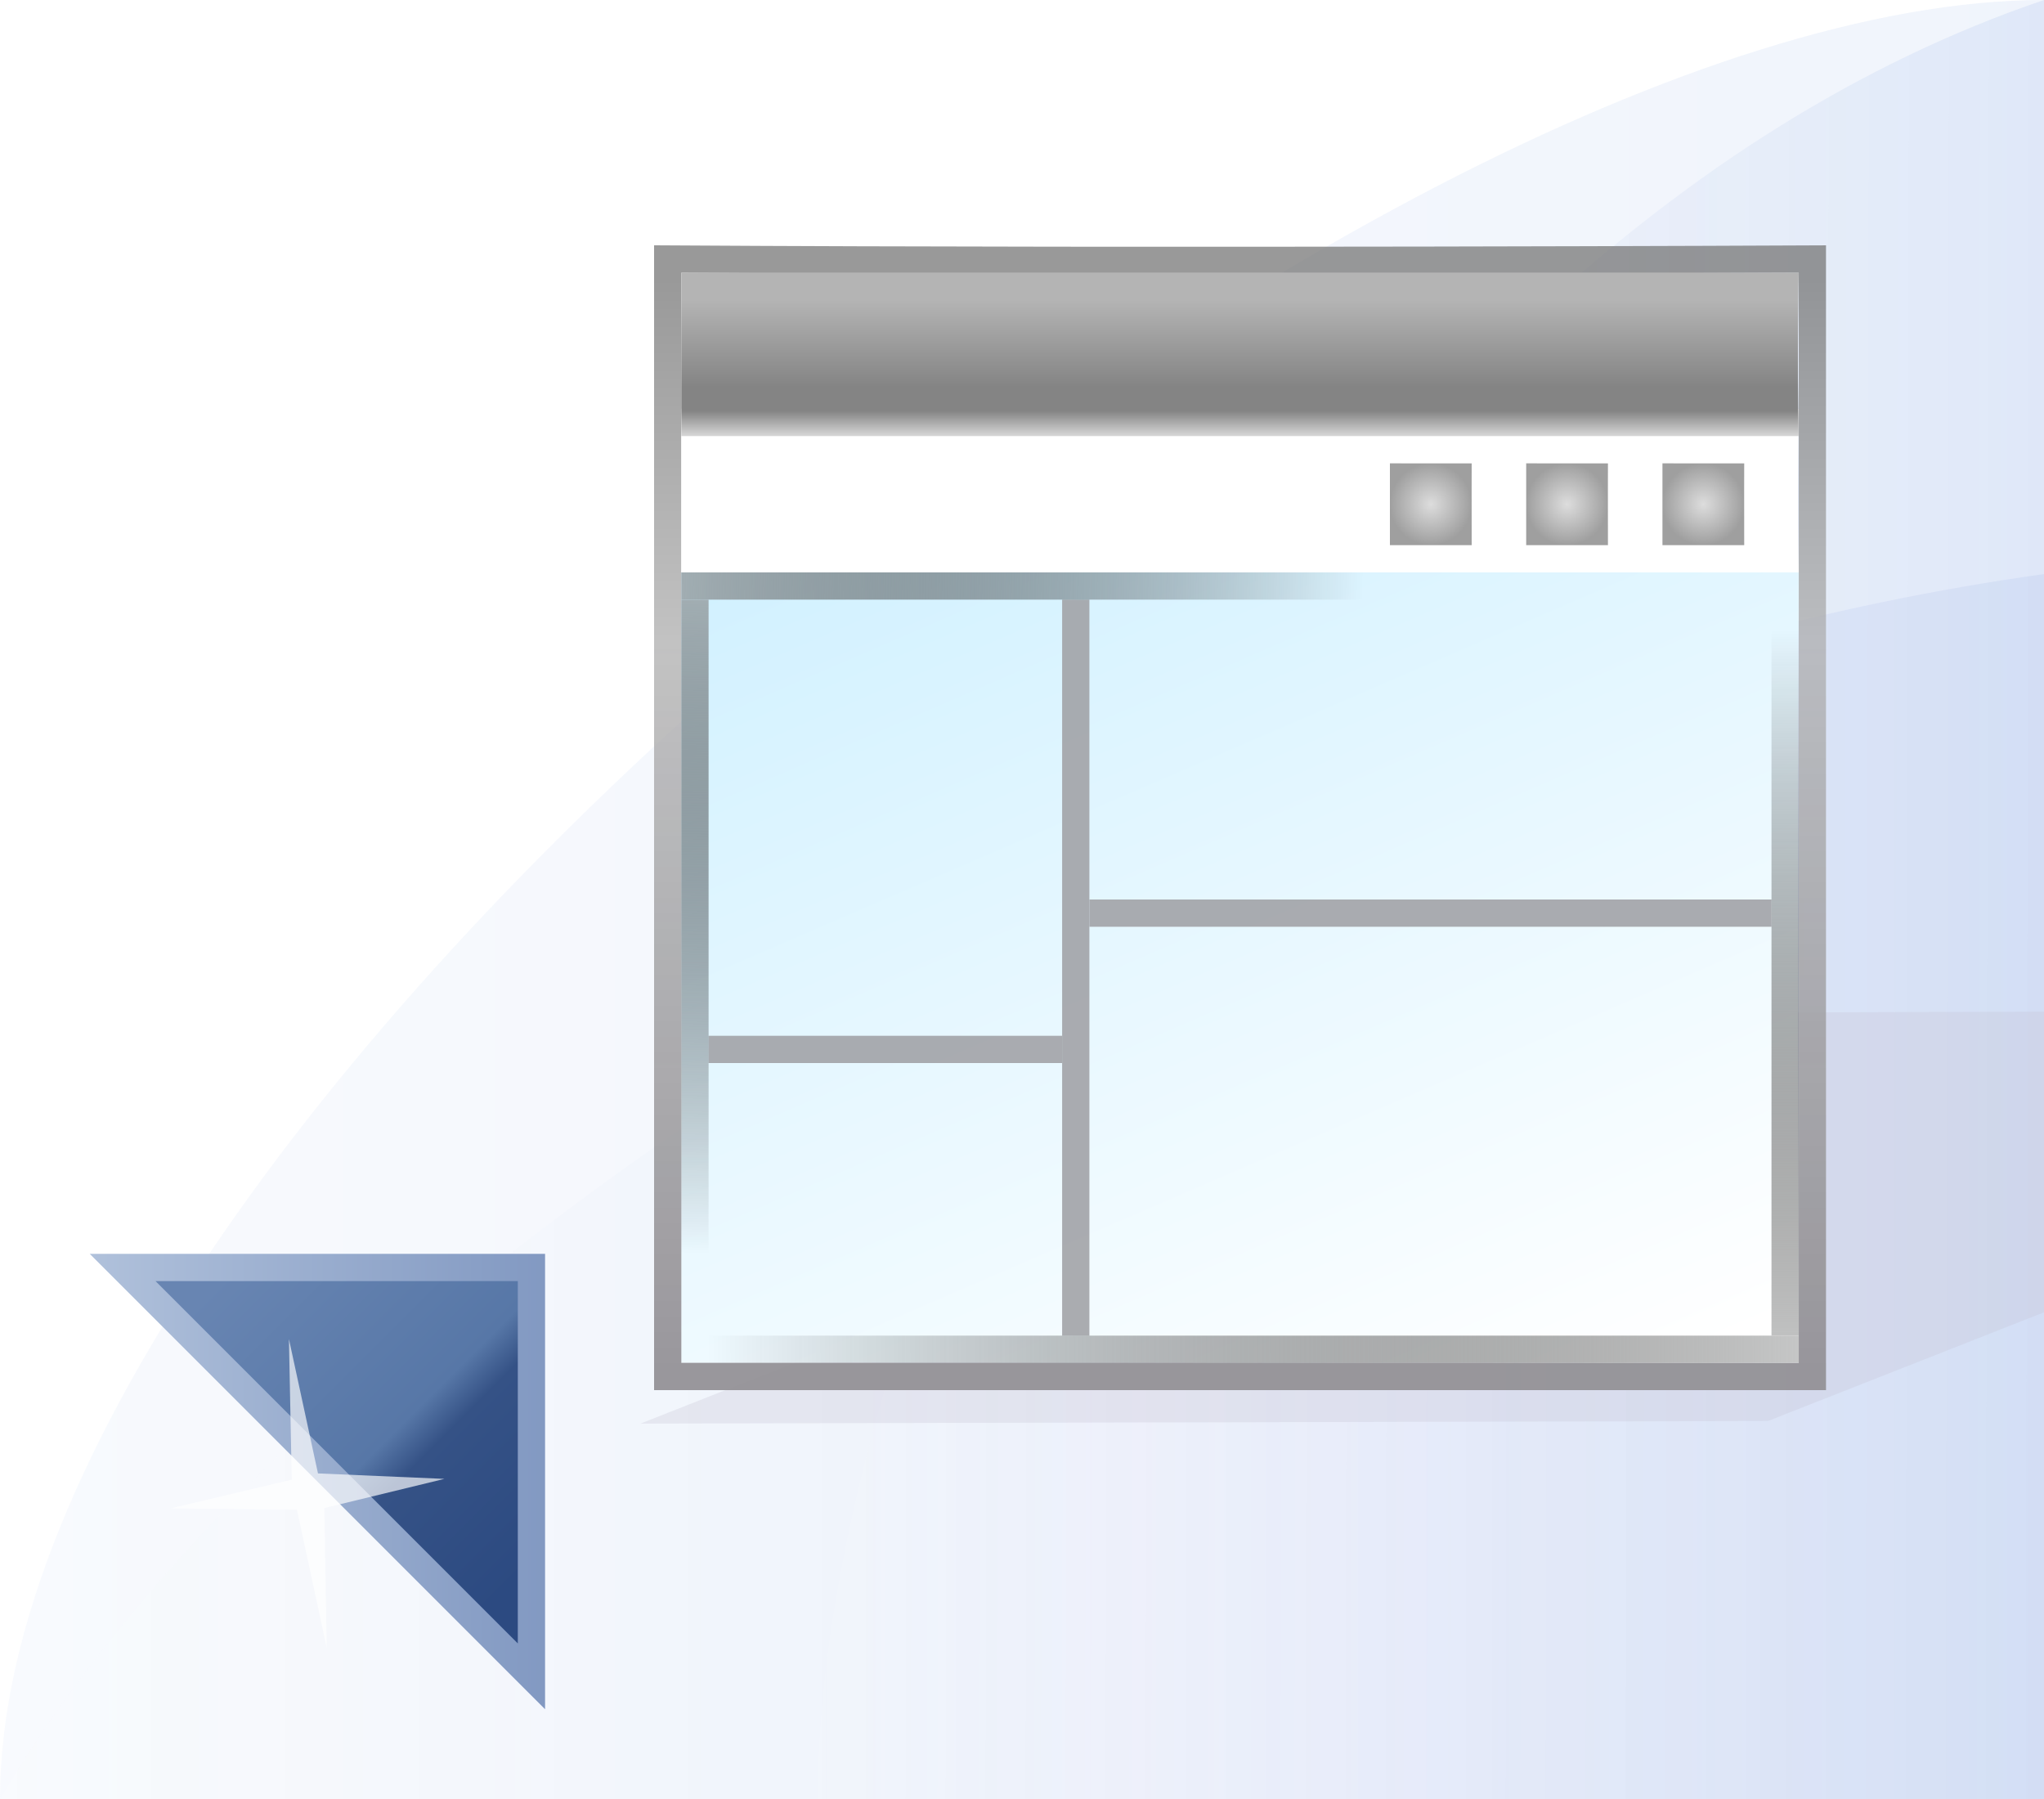 <?xml version="1.0" encoding="UTF-8" standalone="no"?>
<!-- Created with Inkscape (http://www.inkscape.org/) -->

<svg
   width="75"
   height="66"
   id="svg2"
   version="1.1"
   inkscape:version="1.3 (0e150ed, 2023-07-21)"
   sodipodi:docname="exp_product.svg"
   inkscape:export-filename="/Users/d021678/git/eclipse.jdt.ui/org.eclipse.jdt.ui/icons/full/wizban/newclass_wiz2.png"
   inkscape:export-xdpi="90"
   inkscape:export-ydpi="90"
   xml:space="preserve"
   xmlns:inkscape="http://www.inkscape.org/namespaces/inkscape"
   xmlns:sodipodi="http://sodipodi.sourceforge.net/DTD/sodipodi-0.dtd"
   xmlns:xlink="http://www.w3.org/1999/xlink"
   xmlns="http://www.w3.org/2000/svg"
   xmlns:svg="http://www.w3.org/2000/svg"
   xmlns:rdf="http://www.w3.org/1999/02/22-rdf-syntax-ns#"
   xmlns:cc="http://creativecommons.org/ns#"
   xmlns:dc="http://purl.org/dc/elements/1.1/"><defs
     id="defs4"><linearGradient
       id="linearGradient5904"
       inkscape:collect="always"><stop
         id="stop5906"
         offset="0"
         style="stop-color:#c5c6c6;stop-opacity:1" /><stop
         id="stop5908"
         offset="1"
         style="stop-color:#000000;stop-opacity:0;" /></linearGradient><linearGradient
       id="linearGradient5898"
       inkscape:collect="always"><stop
         id="stop5900"
         offset="0"
         style="stop-color:#c0c1c1;stop-opacity:1" /><stop
         id="stop5902"
         offset="1"
         style="stop-color:#000000;stop-opacity:0;" /></linearGradient><linearGradient
       inkscape:collect="always"
       id="linearGradient4581"><stop
         style="stop-color:#dddddd;stop-opacity:1"
         offset="0"
         id="stop4583" /><stop
         style="stop-color:#9f9f9f;stop-opacity:1"
         offset="1"
         id="stop4585" /></linearGradient><linearGradient
       inkscape:collect="always"
       id="linearGradient4541"><stop
         style="stop-color:#a1adb2;stop-opacity:1"
         offset="0"
         id="stop4543" /><stop
         style="stop-color:#000000;stop-opacity:0;"
         offset="1"
         id="stop4545" /></linearGradient><linearGradient
       inkscape:collect="always"
       id="linearGradient4461"><stop
         style="stop-color:#d8d8d8;stop-opacity:1"
         offset="0"
         id="stop4463" /><stop
         id="stop4488"
         offset="0.186"
         style="stop-color:#848484;stop-opacity:1" /><stop
         id="stop4486"
         offset="0.361"
         style="stop-color:#848484;stop-opacity:1" /><stop
         style="stop-color:#b4b4b4;stop-opacity:1"
         offset="1"
         id="stop4465" /></linearGradient><linearGradient
       inkscape:collect="always"
       id="linearGradient4504"><stop
         style="stop-color:#b0c1db;stop-opacity:1"
         offset="0"
         id="stop4506" /><stop
         style="stop-color:#8299c2;stop-opacity:1"
         offset="1"
         id="stop4508" /></linearGradient><linearGradient
       id="linearGradient4496"
       inkscape:collect="always"><stop
         id="stop4498"
         offset="0"
         style="stop-color:#6885b2;stop-opacity:1" /><stop
         style="stop-color:#5777a7;stop-opacity:1"
         offset="0.546"
         id="stop4512" /><stop
         style="stop-color:#355286;stop-opacity:1"
         offset="0.636"
         id="stop4500" /><stop
         id="stop4502"
         offset="1"
         style="stop-color:#2c4a81;stop-opacity:1" /></linearGradient><linearGradient
       inkscape:collect="always"
       id="linearGradient4972"><stop
         style="stop-color:#ffffff;stop-opacity:1"
         offset="0"
         id="stop4974" /><stop
         style="stop-color:#f5f8fd;stop-opacity:1"
         offset="1"
         id="stop4976" /></linearGradient><linearGradient
       inkscape:collect="always"
       id="linearGradient4964"><stop
         style="stop-color:#ffffff;stop-opacity:1"
         offset="0"
         id="stop4966" /><stop
         style="stop-color:#e8eefa;stop-opacity:1"
         offset="1"
         id="stop4968" /></linearGradient><linearGradient
       inkscape:collect="always"
       id="linearGradient4956"><stop
         style="stop-color:#fcfdfe;stop-opacity:1"
         offset="0"
         id="stop4958" /><stop
         style="stop-color:#dee6f8;stop-opacity:1"
         offset="1"
         id="stop4960" /></linearGradient><filter
       style="color-interpolation-filters:sRGB"
       inkscape:label="Drop Shadow"
       id="filter8854"><feFlood
         flood-opacity="0.933"
         flood-color="rgb(244,248,254)"
         result="flood"
         id="feFlood8856" /><feComposite
         in="flood"
         in2="SourceGraphic"
         operator="in"
         result="composite1"
         id="feComposite8858" /><feGaussianBlur
         in="composite1"
         stdDeviation="1.2"
         result="blur"
         id="feGaussianBlur8860" /><feOffset
         dx="-1"
         dy="3"
         result="offset"
         id="feOffset8862" /><feComposite
         in="SourceGraphic"
         in2="offset"
         operator="over"
         result="composite2"
         id="feComposite8864" /></filter><linearGradient
       id="linearGradient6122"><stop
         style="stop-color:#c0c0c0;stop-opacity:1"
         offset="0"
         id="stop6124" /><stop
         id="stop6132"
         offset="0.5"
         style="stop-color:#adadad;stop-opacity:1" /><stop
         style="stop-color:#808080;stop-opacity:1"
         offset="1"
         id="stop6126" /></linearGradient><linearGradient
       id="linearGradient7087"><stop
         style="stop-color:#17325d;stop-opacity:1;"
         offset="0"
         id="stop7089" /><stop
         id="stop7091"
         offset="0.25"
         style="stop-color:#b4d0e2;stop-opacity:1" /><stop
         id="stop7093"
         offset="0.5"
         style="stop-color:#b7d2e4;stop-opacity:1" /><stop
         style="stop-color:#acc9de;stop-opacity:1"
         offset="0.75"
         id="stop7095" /><stop
         style="stop-color:#3e72a7;stop-opacity:1"
         offset="1"
         id="stop7097" /></linearGradient><mask
       id="mask7366"
       maskUnits="userSpaceOnUse"><path
         style="fill:#ffffff;fill-opacity:1;stroke:#ffffff;stroke-width:1;stroke-linecap:butt;stroke-linejoin:miter;stroke-miterlimit:4;stroke-opacity:1;stroke-dashoffset:0;display:inline"
         d="m -16.593,1040.862 9.99,0 0,10.002 -2.983,3.038 -5.966,0 c -0.53,-0.022 -1.041,-0.552 -1.041,-1.038 z"
         id="path7368"
         inkscape:connector-curvature="0"
         sodipodi:nodetypes="ccccccc" /></mask><linearGradient
       id="linearGradient7584-5"><stop
         id="stop7586-4"
         offset="0"
         style="stop-color:#f9cd5f;stop-opacity:1" /><stop
         id="stop7588-5"
         offset="1"
         style="stop-color:#fbf0b4;stop-opacity:1" /></linearGradient><linearGradient
       id="linearGradient7592-1"><stop
         id="stop7594-6"
         offset="0"
         style="stop-color:#bd8416;stop-opacity:1" /><stop
         id="stop7596-9"
         offset="1"
         style="stop-color:#a66b10;stop-opacity:1" /></linearGradient><linearGradient
       id="linearGradient10798-1-9-3-7-6-6-6-2-6-7-98-9-4-1"><stop
         style="stop-color:#5aad60;stop-opacity:1;"
         offset="0"
         id="stop10800-5-2-1-8-20-4-0-2-1-9-0-0-1-1" /><stop
         id="stop10806-6-8-5-3-9-2-2-7-0-4-2-7-8-9"
         offset="0.5"
         style="stop-color:#5bb26a;stop-opacity:1;" /><stop
         style="stop-color:#a4c589;stop-opacity:1"
         offset="1"
         id="stop10802-1-5-3-0-4-6-8-5-5-6-69-6-4-0" /></linearGradient><mask
       maskUnits="userSpaceOnUse"
       id="mask7366-4"><path
         sodipodi:nodetypes="ccccccc"
         inkscape:connector-curvature="0"
         id="path7368-2"
         d="m -16.593,1040.862 9.99,0 0,10.002 -2.983,3.038 -5.966,0 c -0.53,-0.022 -1.041,-0.552 -1.041,-1.038 z"
         style="fill:#ffffff;fill-opacity:1;stroke:#ffffff;stroke-width:1;stroke-linecap:butt;stroke-linejoin:miter;stroke-miterlimit:4;stroke-opacity:1;stroke-dashoffset:0;display:inline" /></mask><linearGradient
       inkscape:collect="always"
       xlink:href="#linearGradient7087"
       id="linearGradient9331"
       gradientUnits="userSpaceOnUse"
       gradientTransform="translate(-20,0)"
       x1="4.778"
       y1="1039.812"
       x2="4.778"
       y2="1041.911" /><linearGradient
       y2="1041.911"
       x2="4.778"
       y1="1039.812"
       x1="4.778"
       gradientTransform="translate(-18,4.7e-5)"
       gradientUnits="userSpaceOnUse"
       id="linearGradient9333"
       xlink:href="#linearGradient7087"
       inkscape:collect="always" /><linearGradient
       y2="1041.911"
       x2="4.778"
       y1="1039.812"
       x1="4.778"
       gradientTransform="translate(-16,4.7e-5)"
       gradientUnits="userSpaceOnUse"
       id="linearGradient9335"
       xlink:href="#linearGradient7087"
       inkscape:collect="always" /><linearGradient
       y2="1041.911"
       x2="4.778"
       y1="1039.812"
       x1="4.778"
       gradientTransform="translate(-14,4.7e-5)"
       gradientUnits="userSpaceOnUse"
       id="linearGradient9337"
       xlink:href="#linearGradient7087"
       inkscape:collect="always" /><linearGradient
       y2="1041.911"
       x2="4.778"
       y1="1039.812"
       x1="4.778"
       gradientTransform="translate(-12,4.7e-5)"
       gradientUnits="userSpaceOnUse"
       id="linearGradient9339"
       xlink:href="#linearGradient7087"
       inkscape:collect="always" /><linearGradient
       gradientTransform="translate(-80,0)"
       gradientUnits="userSpaceOnUse"
       y2="1042.797"
       x2="163.22"
       y1="1042.797"
       x1="88.22"
       id="linearGradient68073"
       xlink:href="#linearGradient4956"
       inkscape:collect="always" /><linearGradient
       gradientTransform="translate(-80,0)"
       gradientUnits="userSpaceOnUse"
       y2="1032.267"
       x2="163.22"
       y1="1032.267"
       x1="94.47"
       id="linearGradient68075"
       xlink:href="#linearGradient4964"
       inkscape:collect="always" /><linearGradient
       gradientTransform="translate(-80,0)"
       gradientUnits="userSpaceOnUse"
       y2="1032.267"
       x2="152.722"
       y1="1032.267"
       x1="88.22"
       id="linearGradient68077"
       xlink:href="#linearGradient4972"
       inkscape:collect="always" /><filter
       id="filter8854-9"
       inkscape:label="Drop Shadow"
       style="color-interpolation-filters:sRGB"><feFlood
         id="feFlood8856-0"
         result="flood"
         flood-color="rgb(244,248,254)"
         flood-opacity="0.933" /><feComposite
         id="feComposite8858-2"
         result="composite1"
         operator="in"
         in2="SourceGraphic"
         in="flood" /><feGaussianBlur
         id="feGaussianBlur8860-3"
         result="blur"
         stdDeviation="1.2"
         in="composite1" /><feOffset
         id="feOffset8862-2"
         result="offset"
         dy="3"
         dx="-1" /><feComposite
         id="feComposite8864-3"
         result="composite2"
         operator="over"
         in2="offset"
         in="SourceGraphic" /></filter><linearGradient
       id="linearGradient10798-1-9-3-7-6-8-9-0-9-1"><stop
         id="stop10800-5-2-1-8-20-6-4-9-8-2"
         offset="0"
         style="stop-color:#7564b1;stop-opacity:1" /><stop
         style="stop-color:#5d4aa1;stop-opacity:1"
         offset="0.5"
         id="stop10806-6-8-5-3-9-24-8-4-3-2" /><stop
         id="stop10802-1-5-3-0-4-8-4-2-9-2"
         offset="1"
         style="stop-color:#9283c3;stop-opacity:1" /></linearGradient><linearGradient
       id="linearGradient7540-2-3-8-7"><stop
         id="stop7542-8-7-5-3"
         offset="0"
         style="stop-color:#ffffff;stop-opacity:0.502" /><stop
         style="stop-color:#ffffff;stop-opacity:1"
         offset="0.476"
         id="stop7544-8-2-0-5" /><stop
         style="stop-color:#ffffff;stop-opacity:0"
         offset="0.5"
         id="stop7546-1-7-9-5" /><stop
         id="stop7548-98-9-2-4"
         offset="1"
         style="stop-color:#ffffff;stop-opacity:0;" /></linearGradient><linearGradient
       inkscape:collect="always"
       id="linearGradient7272-66-4-5-5-5-8"><stop
         style="stop-color:#8f6c10;stop-opacity:1"
         offset="0"
         id="stop7274-6-0-1-7-4-7" /><stop
         style="stop-color:#c9a645;stop-opacity:1"
         offset="1"
         id="stop7276-66-6-3-9-1-4" /></linearGradient><linearGradient
       y2="1030.341"
       x2="-10.16"
       y1="1030.341"
       x1="-22.454"
       gradientUnits="userSpaceOnUse"
       id="linearGradient10540"
       xlink:href="#linearGradient7540-2-3-8-7"
       inkscape:collect="always" /><linearGradient
       y2="1030.341"
       x2="-10.16"
       y1="1030.341"
       x1="-22.454"
       gradientTransform="matrix(0,1,-1,0,1014.034,1046.648)"
       gradientUnits="userSpaceOnUse"
       id="linearGradient10542"
       xlink:href="#linearGradient7540-2-3-8-7"
       inkscape:collect="always" /><linearGradient
       y2="1023.257"
       x2="-15.946"
       y1="1037.466"
       x1="-15.946"
       gradientTransform="matrix(0.956,0,0,0.956,-0.72,45.488)"
       gradientUnits="userSpaceOnUse"
       id="linearGradient10544"
       xlink:href="#linearGradient7272-66-4-5-5-5-8"
       inkscape:collect="always" /><mask
       id="mask10620"
       maskUnits="userSpaceOnUse"><path
         transform="matrix(0.555,0,0,0.555,-206.96,787.087)"
         d="m 398.75,468.237 a 10.625,10.625 0 1 1 -21.25,0 10.625,10.625 0 1 1 21.25,0 z"
         sodipodi:ry="10.625"
         sodipodi:rx="10.625"
         sodipodi:cy="468.23718"
         sodipodi:cx="388.125"
         id="path10622"
         style="font-size:13.589px;font-style:normal;font-weight:normal;line-height:125%;letter-spacing:0px;word-spacing:0px;fill:#ffffff;fill-opacity:1;stroke:#ffffff;stroke-width:2.166;stroke-linecap:round;stroke-linejoin:round;stroke-miterlimit:4;stroke-opacity:1;stroke-dasharray:none;stroke-dashoffset:0;display:inline;font-family:Sans"
         sodipodi:type="arc" /></mask><linearGradient
       id="linearGradient4528-9-5-7-9-7-3"><stop
         id="stop4530-0-5-0-5-8-4"
         offset="0"
         style="stop-color:#e0c576;stop-opacity:1;" /><stop
         id="stop4532-7-9-3-3-6-1"
         offset="1"
         style="stop-color:#9e7916;stop-opacity:1" /></linearGradient><linearGradient
       id="linearGradient6281-8-0-1-6-6-4-2-8-0"><stop
         style="stop-color:#f7f9fb;stop-opacity:1"
         offset="0"
         id="stop6283-0-2-2-1-2-0-1-6-0" /><stop
         style="stop-color:#ffd680;stop-opacity:1"
         offset="1"
         id="stop6285-5-0-9-7-6-9-9-1-9" /></linearGradient><linearGradient
       inkscape:collect="always"
       xlink:href="#linearGradient4972-7"
       id="linearGradient4978"
       x1="88.22"
       y1="1032.267"
       x2="163.22"
       y2="1032.267"
       gradientUnits="userSpaceOnUse"
       gradientTransform="translate(-88.22,-999.267)" /><linearGradient
       inkscape:collect="always"
       id="linearGradient4972-7"><stop
         style="stop-color:#b8ccf1;stop-opacity:0.102"
         offset="0"
         id="stop4974-8" /><stop
         style="stop-color:#6e97e2;stop-opacity:0.102"
         offset="1"
         id="stop4976-1" /></linearGradient><linearGradient
       inkscape:collect="always"
       xlink:href="#linearGradient4964-3"
       id="linearGradient4970"
       x1="118.386"
       y1="1032.184"
       x2="163.22"
       y2="1032.267"
       gradientUnits="userSpaceOnUse"
       gradientTransform="translate(-88.22,-999.267)" /><linearGradient
       inkscape:collect="always"
       id="linearGradient4964-3"><stop
         style="stop-color:#ffffff;stop-opacity:0.349"
         offset="0"
         id="stop4966-1" /><stop
         style="stop-color:#91ade6;stop-opacity:1"
         offset="1"
         id="stop4968-1" /></linearGradient><linearGradient
       inkscape:collect="always"
       xlink:href="#linearGradient4956-2"
       id="linearGradient4962"
       x1="88.22"
       y1="1042.797"
       x2="163.22"
       y2="1042.797"
       gradientUnits="userSpaceOnUse"
       gradientTransform="translate(-88.22,-999.267)" /><linearGradient
       inkscape:collect="always"
       id="linearGradient4956-2"><stop
         style="stop-color:#fcfdfe;stop-opacity:0.256"
         offset="0"
         id="stop4958-5" /><stop
         style="stop-color:#98aae7;stop-opacity:0.404"
         offset="1"
         id="stop4960-6" /></linearGradient><linearGradient
       id="linearGradient3827"><stop
         id="stop3829"
         offset="0"
         style="stop-color:#ffffff;stop-opacity:0;" /><stop
         style="stop-color:#ffffff;stop-opacity:1;"
         offset="0.601"
         id="stop3835" /><stop
         id="stop3831"
         offset="1"
         style="stop-color:#ffffff;stop-opacity:0;" /></linearGradient><linearGradient
       id="linearGradient10798-1-9-3-7-6-8-9-0-9-1-0"><stop
         id="stop10800-5-2-1-8-20-6-4-9-8-2-9"
         offset="0"
         style="stop-color:#f3faed;stop-opacity:1" /><stop
         style="stop-color:#e7f4da;stop-opacity:1"
         offset="0.659"
         id="stop10806-6-8-5-3-9-24-8-4-3-2-4" /><stop
         id="stop10802-1-5-3-0-4-8-4-2-9-2-5"
         offset="1"
         style="stop-color:#67bf1f;stop-opacity:1" /></linearGradient><linearGradient
       inkscape:collect="always"
       xlink:href="#linearGradient4994"
       id="linearGradient6375-6"
       x1="50.703"
       y1="1052.448"
       x2="19.083"
       y2="1011.338"
       gradientUnits="userSpaceOnUse"
       gradientTransform="matrix(1.185,0,0,0.666,3.388,334.573)" /><linearGradient
       id="linearGradient4994"
       inkscape:collect="always"><stop
         id="stop4996"
         offset="0"
         style="stop-color:#ffffff;stop-opacity:1" /><stop
         id="stop4998"
         offset="1"
         style="stop-color:#d2f1ff;stop-opacity:1" /></linearGradient><linearGradient
       inkscape:collect="always"
       xlink:href="#linearGradient4902"
       id="linearGradient4238"
       gradientUnits="userSpaceOnUse"
       gradientTransform="matrix(4.186,0,0,3.194,1.486,-2322.119)"
       x1="10.633"
       y1="1039.059"
       x2="10.633"
       y2="1051.583" /><linearGradient
       id="linearGradient4902"
       inkscape:collect="always"><stop
         id="stop4904"
         offset="0"
         style="stop-color:#777777;stop-opacity:0.749" /><stop
         style="stop-color:#aeaeae;stop-opacity:0.749"
         offset="0.332"
         id="stop4469" /><stop
         id="stop4906"
         offset="1"
         style="stop-color:#939195;stop-opacity:0.933" /></linearGradient><linearGradient
       inkscape:collect="always"
       xlink:href="#linearGradient4496"
       id="linearGradient4494"
       x1="8"
       y1="1013.362"
       x2="19"
       y2="1024.362"
       gradientUnits="userSpaceOnUse"
       gradientTransform="translate(0,20)" /><linearGradient
       inkscape:collect="always"
       xlink:href="#linearGradient4504"
       id="linearGradient4510"
       x1="3.293"
       y1="1020.716"
       x2="20"
       y2="1020.716"
       gradientUnits="userSpaceOnUse"
       gradientTransform="translate(0,20)" /><filter
       height="1.095"
       y="-0.048"
       width="1.097"
       x="-0.048"
       id="filter4285-9-8"
       style="color-interpolation-filters:sRGB"
       inkscape:collect="always"><feGaussianBlur
         id="feGaussianBlur4287-9-5"
         stdDeviation="0.1"
         inkscape:collect="always" /></filter><linearGradient
       inkscape:collect="always"
       xlink:href="#linearGradient4461"
       id="linearGradient4467"
       x1="60.07"
       y1="1001.362"
       x2="60.07"
       y2="997.196"
       gradientUnits="userSpaceOnUse"
       gradientTransform="matrix(1,0,0,1.2,-16,-199.273)" /><linearGradient
       inkscape:collect="always"
       xlink:href="#linearGradient4541"
       id="linearGradient4547"
       x1="41"
       y1="1007.862"
       x2="60"
       y2="1008.362"
       gradientUnits="userSpaceOnUse"
       gradientTransform="matrix(1.316,0,0,1.316,-28.948,-318.295)" /><linearGradient
       inkscape:collect="always"
       xlink:href="#linearGradient4541"
       id="linearGradient4547-0"
       x1="41"
       y1="1007.862"
       x2="60"
       y2="1008.362"
       gradientUnits="userSpaceOnUse"
       gradientTransform="matrix(0,1.263,-1.263,0,1298.637,956.57)" /><radialGradient
       inkscape:collect="always"
       xlink:href="#linearGradient4581"
       id="radialGradient4587"
       cx="68.5"
       cy="1004.862"
       fx="68.5"
       fy="1004.862"
       r="1.5"
       gradientUnits="userSpaceOnUse"
       gradientTransform="translate(-16,-8.6771508e-4)" /><radialGradient
       gradientTransform="translate(-11,-8.6771508e-4)"
       inkscape:collect="always"
       xlink:href="#linearGradient4581"
       id="radialGradient4587-5"
       cx="68.5"
       cy="1004.862"
       fx="68.5"
       fy="1004.862"
       r="1.5"
       gradientUnits="userSpaceOnUse" /><radialGradient
       gradientTransform="translate(-6,-8.6771508e-4)"
       inkscape:collect="always"
       xlink:href="#linearGradient4581"
       id="radialGradient4587-0"
       cx="68.5"
       cy="1004.862"
       fx="68.5"
       fy="1004.862"
       r="1.5"
       gradientUnits="userSpaceOnUse" /><linearGradient
       inkscape:collect="always"
       xlink:href="#linearGradient4541"
       id="linearGradient5885"
       x1="41"
       y1="1007.862"
       x2="60"
       y2="1008.362"
       gradientUnits="userSpaceOnUse"
       gradientTransform="matrix(0,1,-1,0,1034.362,967.361)" /><linearGradient
       inkscape:collect="always"
       xlink:href="#linearGradient5904"
       id="linearGradient5890"
       gradientUnits="userSpaceOnUse"
       gradientTransform="matrix(-2.105,0,0,-1.29,152.317,2336.33)"
       x1="41"
       y1="1007.862"
       x2="60.036"
       y2="1007.836" /><linearGradient
       inkscape:collect="always"
       xlink:href="#linearGradient5898"
       id="linearGradient5892"
       gradientUnits="userSpaceOnUse"
       gradientTransform="matrix(0,-1.368,2.233,0,-2184.74,1091.467)"
       x1="41"
       y1="1007.862"
       x2="59.944"
       y2="1007.85" /><linearGradient
       inkscape:collect="always"
       xlink:href="#linearGradient5517"
       id="linearGradient6406"
       gradientUnits="userSpaceOnUse"
       x1="49.217"
       y1="1041.083"
       x2="75.02"
       y2="1023.291" /><filter
       inkscape:collect="always"
       style="color-interpolation-filters:sRGB"
       id="filter4344"
       x="-0.027"
       width="1.055"
       y="-0.086"
       height="1.171"><feGaussianBlur
         inkscape:collect="always"
         stdDeviation="0.571"
         id="feGaussianBlur4346" /></filter><linearGradient
       id="linearGradient5517"
       inkscape:collect="always"><stop
         id="stop5519"
         offset="0"
         style="stop-color:#c5c3d4;stop-opacity:0.729" /><stop
         id="stop5521"
         offset="1"
         style="stop-color:#c5c3d4;stop-opacity:0.729" /></linearGradient></defs><sodipodi:namedview
     id="base"
     pagecolor="#bcbcbc"
     bordercolor="#666666"
     borderopacity="1.0"
     inkscape:pageopacity="0"
     inkscape:pageshadow="2"
     inkscape:zoom="9.4642314"
     inkscape:cx="26.362415"
     inkscape:cy="21.44918"
     inkscape:document-units="px"
     inkscape:current-layer="layer1"
     showgrid="true"
     inkscape:window-width="1728"
     inkscape:window-height="1051"
     inkscape:window-x="0"
     inkscape:window-y="38"
     inkscape:window-maximized="1"
     showguides="true"
     inkscape:guide-bbox="true"
     inkscape:snap-global="true"
     inkscape:snap-bbox="true"
     inkscape:bbox-nodes="true"
     inkscape:showpageshadow="2"
     inkscape:pagecheckerboard="0"
     inkscape:deskcolor="#d1d1d1"><inkscape:grid
       type="xygrid"
       id="grid4112"
       empspacing="5"
       visible="true"
       enabled="true"
       snapvisiblegridlinesonly="true"
       originx="0"
       originy="0"
       spacingy="1"
       spacingx="1"
       units="px" /></sodipodi:namedview><g
     inkscape:groupmode="layer"
     id="layer2"
     inkscape:label="Background"
     style="display:inline"
     sodipodi:insensitive="true"><path
       sodipodi:nodetypes="cccc"
       inkscape:connector-curvature="0"
       id="rect4113-1"
       d="M 75,0 75,66 1e-6,66 C 1e-6,41.205 50.01,0 75,0 Z"
       style="display:inline;fill:url(#linearGradient4978);fill-opacity:1;stroke:none" /><path
       sodipodi:nodetypes="cccc"
       inkscape:connector-curvature="0"
       id="rect4113-1-0"
       d="M 75,21.061 75,66 1e-6,66 C 10.625,47.804 43.51,25.436 75,21.061 Z"
       style="display:inline;opacity:0.404;fill:url(#linearGradient4962);fill-opacity:1;stroke:none" /><g
       id="g11331-3-1-1-7"
       style="display:inline"
       transform="matrix(0.279,0,0,0.279,-14.618,-107.529)"><g
         style="fill:#737986;fill-opacity:1;stroke:#595e68;stroke-opacity:1"
         id="g13408-8-2" /></g><path
       sodipodi:nodetypes="cccc"
       inkscape:connector-curvature="0"
       id="rect4113-1-7"
       d="M 75,4.0000001e-7 75,66 30,66 C 30,46.154 47.709,9.25 75,4e-7 Z"
       style="display:inline;opacity:0.184;fill:url(#linearGradient4970);fill-opacity:1;stroke:none" /></g><g
     inkscape:label="Foreground"
     inkscape:groupmode="layer"
     id="layer1"
     style="display:inline"
     transform="translate(0,-986.362)"><path
       sodipodi:nodetypes="cccccc"
       inkscape:connector-curvature="0"
       id="rect4001-3-4-5"
       d="m 61.725,1022.81 21.274,-0.101 1.655,3.779 -20.678,12.12 -29.323,0.101 z"
       style="display:inline;opacity:0.63;fill:url(#linearGradient6406);fill-opacity:1.0;stroke:none;filter:url(#filter4344)"
       transform="matrix(1.411,0,0,0.948,-25.396,53.894)"
       inkscape:label="shadow" /><path
       style="display:inline;fill:url(#linearGradient4494);fill-opacity:1;fill-rule:evenodd;stroke:url(#linearGradient4510);stroke-width:1px;stroke-linecap:butt;stroke-linejoin:miter;stroke-opacity:1"
       d="m 4.5,1032.862 h 15 v 15 z"
       id="path4478"
       inkscape:connector-curvature="0"
       inkscape:label="triangle" /><path
       sodipodi:type="star"
       style="display:inline;opacity:0.9;fill:#ffffff;fill-opacity:0.816;stroke:none;stroke-width:0;stroke-miterlimit:4;stroke-dasharray:none;filter:url(#filter4285-9-8)"
       id="path4252-6-0"
       sodipodi:sides="4"
       sodipodi:cx="4.7729707"
       sodipodi:cy="1041.2474"
       sodipodi:r1="3.3255017"
       sodipodi:r2="0.49178758"
       sodipodi:arg1="2.432965"
       sodipodi:arg2="-3.0800218"
       inkscape:flatsided="false"
       inkscape:rounded="0"
       inkscape:randomized="-0.017554997"
       d="m 2.3,1043.37 1.982,-2.105 -1.673,-2.542 2.199,2.021 2.451,-1.643 -2.038,2.162 1.742,2.488 -2.203,-2.043 z"
       transform="matrix(-0.825,1.415,-1.283,-1.01,1351.143,2086.036)"
       inkscape:transform-center-x="0.19603188"
       inkscape:transform-center-y="0.38464271"
       inkscape:label="start" /><g
       id="g8799"
       inkscape:label="window"><path
         style="display:inline;fill:url(#linearGradient6375-6);fill-opacity:1;stroke:none"
         d="m 25,1007.361 41,3e-4 c 0,0 -0.067,15.372 0,29 h -41 z"
         id="rect4001-3-4"
         inkscape:connector-curvature="0"
         sodipodi:nodetypes="ccccc"
         inkscape:label="background" /><path
         inkscape:connector-curvature="0"
         id="path4539-4-7"
         d="m 39.473,1008.361 v 27.001"
         style="display:inline;fill:none;fill-rule:evenodd;stroke:#a1a2a7;stroke-width:1px;stroke-linecap:butt;stroke-linejoin:miter;stroke-opacity:0.894"
         inkscape:label="grid-middle" /><path
         inkscape:connector-curvature="0"
         id="path4539-4-7-6"
         d="M 38.973,1024.862 H 26"
         style="display:inline;fill:none;fill-rule:evenodd;stroke:#a1a2a7;stroke-width:1px;stroke-linecap:butt;stroke-linejoin:miter;stroke-opacity:0.894"
         inkscape:label="grid-right" /><path
         inkscape:connector-curvature="0"
         id="path4539-4-7-6-3"
         d="M 65,1019.862 H 39.973"
         style="display:inline;fill:none;fill-rule:evenodd;stroke:#a1a2a7;stroke-width:1px;stroke-linecap:butt;stroke-linejoin:miter;stroke-opacity:0.894"
         inkscape:label="grid-right" /><path
         style="display:inline;fill:none;stroke:url(#linearGradient4238);stroke-width:1;stroke-linecap:butt;stroke-linejoin:miter;stroke-miterlimit:4;stroke-dashoffset:0;stroke-opacity:1"
         d="m 24.5,995.865 c 18.335,0.114 42.001,0 42.001,0 v 40.996 H 24.5 Z"
         id="rect4001-1"
         inkscape:connector-curvature="0"
         sodipodi:nodetypes="ccccc"
         inkscape:label="outer_box" /><path
         inkscape:connector-curvature="0"
         id="path4539"
         d="m 25,1007.861 25,0"
         style="fill:none;fill-rule:evenodd;stroke:url(#linearGradient4547);stroke-width:1px;stroke-linecap:butt;stroke-linejoin:miter;stroke-opacity:1"
         inkscape:label="box-acent" /><path
         inkscape:connector-curvature="0"
         id="path4539-4"
         d="m 25.5,1008.361 0,24.001"
         style="display:inline;fill:none;fill-rule:evenodd;stroke:url(#linearGradient4547-0);stroke-width:1px;stroke-linecap:butt;stroke-linejoin:miter;stroke-opacity:1"
         inkscape:label="box-acent" /><path
         inkscape:connector-curvature="0"
         id="path4539-6"
         d="m 66.001,1035.862 -40,0"
         style="fill:none;fill-rule:evenodd;stroke:url(#linearGradient5890);stroke-width:1px;stroke-linecap:butt;stroke-linejoin:miter;stroke-opacity:1"
         inkscape:label="box-acent" /><path
         inkscape:connector-curvature="0"
         id="path4539-4-6"
         d="m 65.501,1035.362 0,-26"
         style="display:inline;fill:none;fill-rule:evenodd;stroke:url(#linearGradient5892);stroke-width:1px;stroke-linecap:butt;stroke-linejoin:miter;stroke-opacity:1"
         inkscape:label="box-acent" /><path
         style="display:inline;fill:#ffffff;fill-opacity:1;stroke:none"
         d="m 25,1001.361 41,10e-5 c 0,0 -0.067,3.18 0,6 l -41,0 z"
         id="rect4001-3-4-1"
         inkscape:connector-curvature="0"
         sodipodi:nodetypes="ccccc"
         inkscape:label="toolbar" /><path
         style="display:inline;fill:url(#radialGradient4587);fill-opacity:1;stroke:none"
         d="m 51,1003.361 3,10e-5 c 0,0 -0.005,1.59 0,3 l -3,0 z"
         id="rect4001-3-4-1-1-8"
         inkscape:connector-curvature="0"
         sodipodi:nodetypes="ccccc"
         inkscape:label="toolbar-item" /><path
         style="display:inline;fill:url(#radialGradient4587-5);fill-opacity:1;stroke:none"
         d="m 56,1003.361 3,10e-5 c 0,0 -0.005,1.59 0,3 l -3,0 z"
         id="rect4001-3-4-1-1-8-5"
         inkscape:connector-curvature="0"
         sodipodi:nodetypes="ccccc"
         inkscape:label="toolbar-item" /><path
         style="display:inline;fill:url(#radialGradient4587-0);fill-opacity:1;stroke:none"
         d="m 61,1003.361 3,10e-5 c 0,0 -0.005,1.59 0,3 l -3,0 z"
         id="rect4001-3-4-1-1-8-3"
         inkscape:connector-curvature="0"
         sodipodi:nodetypes="ccccc"
         inkscape:label="toobar-item" /><path
         style="display:inline;fill:url(#linearGradient4467);fill-opacity:1;stroke:none"
         d="m 25,996.361 41,1e-4 c 0,0 -0.067,3.18 0,6 l -41,0 z"
         id="rect4001-3-4-1-6"
         inkscape:connector-curvature="0"
         sodipodi:nodetypes="ccccc"
         inkscape:label="window-title" /></g></g></svg>
